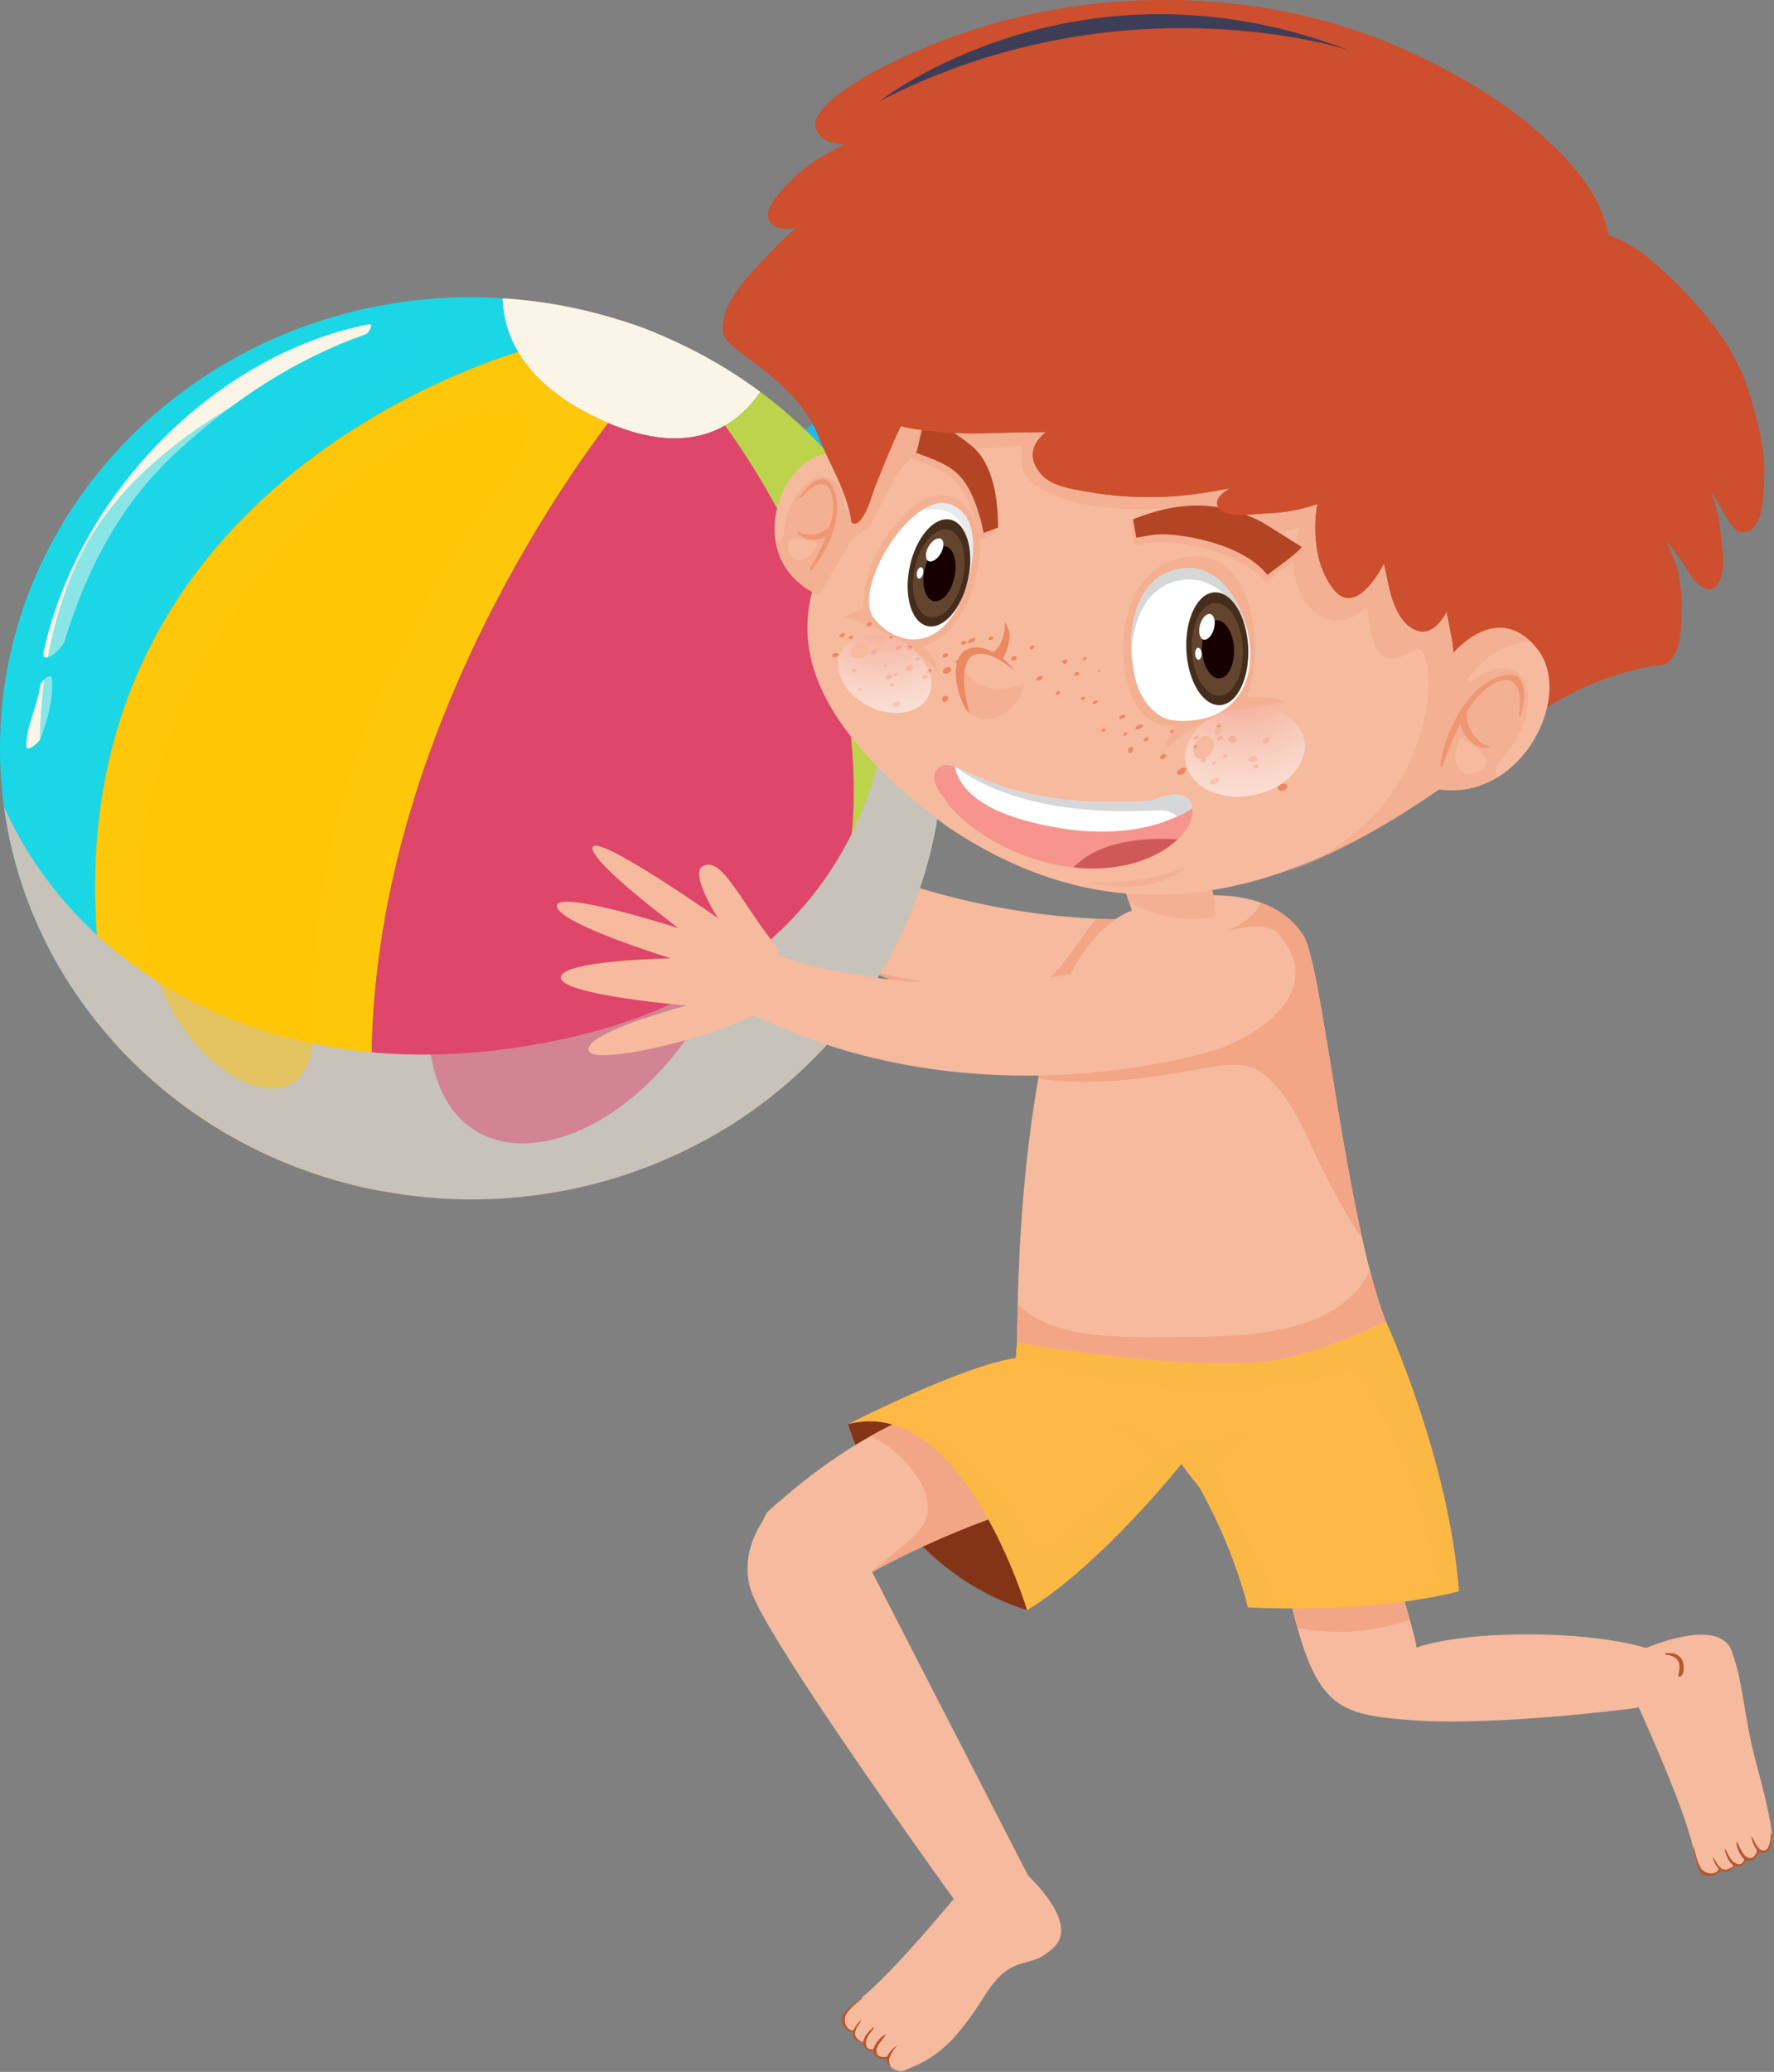 <svg width="694" height="810" viewBox="0 0 694 810" fill="none" xmlns="http://www.w3.org/2000/svg">
<rect x="0" y="0" width="694" height="810" fill="#808080" stroke="none"/>
<path d="M412.607 760.932C422.784 750.479 399.012 730.301 399.012 730.301L377.969 736.544C377.969 736.544 348.886 772.284 335.623 782.122C334.846 782.705 334.117 783.264 333.413 783.798C330.482 786.583 326.855 791.644 333.445 794.268C334.061 794.519 334.247 795.15 334.109 795.725C334.652 797.466 335.826 798.478 337.639 798.745C338.133 798.842 338.247 799.612 338.312 800.17C338.336 800.34 338.765 800.802 339.429 801.369C339.979 801.498 340.562 801.571 341.073 801.636C341.275 801.652 341.453 801.733 341.591 801.822C341.696 801.871 341.761 801.968 341.842 802.041C341.842 802.041 341.85 802.073 341.866 802.073C341.923 802.138 341.995 802.186 342.036 802.259C342.246 802.64 342.473 803.037 342.684 803.417C342.732 803.498 342.781 803.579 342.838 803.636C343.971 804.219 345.145 804.648 346.182 804.68C346.797 804.697 347.396 804.98 347.493 805.612C347.509 808.599 352.003 811.02 354.926 808.883C367.387 804.324 374.917 796.519 384.989 780.527C396.664 762.033 402.421 771.401 412.607 760.932Z" fill="#F6BA9E"/>
<path d="M347.898 805.765L347.89 805.749C347.728 805.134 347.946 804.486 348.238 803.911L348.213 803.895C348.375 803.466 348.594 803.069 348.845 802.68C349.428 801.603 350.181 800.607 350.918 799.806C350.95 799.725 351.007 799.636 351.047 799.555C349.638 800.551 347.776 802.276 347.064 804.033C345.218 804.446 342.943 804.235 342.894 801.846C342.886 800.721 343.501 799.587 344.149 798.729C344.821 797.863 345.307 797.004 346.084 796.243C346.238 795.927 346.376 795.595 346.529 795.296C346.246 795.45 345.955 795.595 345.72 795.741C344.821 796.292 344.092 797.037 343.436 797.863C342.829 798.656 341.931 799.887 341.68 801.085C338.579 801.782 338.271 798.616 339.291 796.608C339.866 795.45 340.667 794.381 341.526 793.409C341.679 793.029 341.825 792.648 341.971 792.284C340.271 793.644 338.02 795.855 337.744 798.105C337.437 798.292 337.259 798.518 336.028 797.555C334.797 796.608 334.279 795.765 334.595 794.235C334.733 794.17 334.732 794.073 334.668 794.017C334.959 792.907 335.623 791.879 336.36 790.931C336.538 790.397 336.765 789.887 337.056 789.385C335.866 790.632 334.482 792.122 333.931 793.798C330.749 793.814 329.745 789.482 331.13 787.312C332.66 784.94 335.243 783.029 337.356 781.191C337.469 781.094 337.21 781.029 337.137 781.061C334.854 782.454 333.016 784.162 331.097 785.992C330.028 787.021 328.765 788.567 329.194 790.178C329.648 791.952 331.591 794.64 333.769 794.429C333.68 794.964 333.656 795.539 333.809 796.106C334.101 797.271 336.247 798.826 337.753 798.68C337.761 798.842 337.736 798.996 337.761 799.158C338.109 801.15 339.842 802.211 341.639 801.798C341.647 801.96 341.663 802.097 341.696 802.243C342.222 804.267 344.797 805.482 346.829 804.915C346.691 805.814 346.934 806.688 347.752 807.433C347.963 807.62 348.197 807.765 348.464 807.895C348.052 807.231 347.865 806.502 347.898 805.765Z" fill="#B35831"/>
<path d="M545.432 609.914C547.246 620.319 553.852 639.298 554.103 644.132C554.103 644.132 566.111 639.29 594.562 638.974C628.301 638.594 645.029 644.602 645.029 644.602C645.029 644.602 649.175 641.485 650.47 653.93C651.749 666.391 638.779 667.897 638.779 667.897C638.779 667.897 584.288 675.031 551.61 672.456C520.454 669.986 513.183 667.079 501.961 612.521C524.478 615.185 534.024 610.481 545.432 609.914Z" fill="#F6BA9E"/>
<path d="M551.528 633.226C549.375 625.679 546.533 616.222 545.431 609.914C534.023 610.481 524.477 615.177 501.969 612.521C503.904 621.946 505.725 629.792 507.563 636.4C521.611 639.25 537.578 638.116 551.528 633.226Z" fill="#F2A686"/>
<path d="M677.481 645.516C672.558 631.776 643.993 644.269 643.993 644.269L640.357 665.937C640.357 665.937 659.684 707.75 662.704 724.009C662.874 724.957 663.061 725.863 663.231 726.714C664.421 730.592 667.392 736.058 672.639 731.297C673.133 730.851 673.797 730.965 674.242 731.345C676.056 731.612 677.464 730.997 678.501 729.491C678.808 729.078 679.554 729.329 680.064 729.491C680.234 729.556 680.841 729.378 681.634 729.029C682.007 728.6 682.323 728.114 682.606 727.669C682.711 727.499 682.857 727.386 683.011 727.288C683.092 727.24 683.189 727.207 683.31 727.175L683.343 727.159C683.432 727.127 683.505 727.078 683.594 727.078C684.039 727.046 684.476 727.029 684.914 726.997C685.003 726.981 685.092 726.981 685.173 726.965C686.185 726.203 687.1 725.337 687.585 724.422C687.861 723.88 688.395 723.459 689.002 723.661C691.706 724.957 693.059 721.305 693.447 719.183C692.759 711.119 690.241 701.2 687.261 690.099C681.602 668.965 682.42 659.273 677.481 645.516Z" fill="#F6BA9E"/>
<path d="M658.268 649.467C657.798 648.091 656.746 647.176 655.426 646.649C654.754 646.398 654.041 646.317 653.345 646.253C652.827 646.204 652.195 646.471 651.701 646.253C651.499 646.155 651.256 646.52 651.41 646.665C651.758 647.014 652.357 647.014 652.803 647.062C653.798 647.176 654.721 647.645 655.507 648.261C657.701 649.969 657.021 652.722 656.567 654.981C656.519 655.216 656.584 655.613 656.924 655.532C659.183 655.005 658.818 651.03 658.268 649.467Z" fill="#B35831"/>
<path d="M692.84 716.398C692.759 718.593 692.322 724.334 689.407 723.338L689.31 723.354C688.686 723.224 688.2 722.755 687.812 722.245H687.787C687.188 721.613 686.735 720.787 686.362 719.937C686.087 719.443 685.82 718.941 685.585 718.431C685.431 718.212 685.278 718.002 685.116 717.799C685.383 719.492 686.12 721.929 687.383 723.354C686.945 725.176 685.763 727.135 683.577 726.123C682.581 725.645 681.82 724.593 681.351 723.621C680.865 722.641 680.306 721.832 679.966 720.787C679.739 720.52 679.513 720.253 679.302 719.961C679.318 720.293 679.326 720.625 679.359 720.892C679.456 721.953 679.812 722.917 680.258 723.88C680.679 724.763 681.415 726.123 682.387 726.868C681.65 729.953 678.67 728.844 677.31 727.038C676.525 726.01 675.91 724.844 675.424 723.621C675.157 723.321 674.873 723.038 674.598 722.738C675.092 724.876 676.088 727.864 677.99 729.111C678.015 729.459 678.128 729.71 676.744 730.39C675.351 731.087 674.347 731.184 673.116 730.22C673.116 730.074 673.043 730.034 672.946 730.05C672.088 729.305 671.456 728.261 670.93 727.176C670.525 726.795 670.161 726.366 669.845 725.896C670.444 727.508 671.181 729.427 672.42 730.641C671.052 733.508 666.712 732.495 665.384 730.309C663.91 727.888 663.327 724.714 662.607 722.026C662.558 721.88 662.404 722.091 662.412 722.172C662.647 724.844 663.376 727.232 664.194 729.767C664.647 731.192 665.481 732.989 667.109 733.338C668.89 733.702 672.169 733.135 672.946 731.095C673.391 731.41 673.877 731.661 674.46 731.791C675.642 732.042 677.982 730.811 678.517 729.37C678.663 729.435 678.792 729.532 678.946 729.572C680.889 730.139 682.606 729.054 683.027 727.249C683.164 727.313 683.294 727.362 683.44 727.394C685.504 727.823 687.715 726.034 688.103 723.961C688.848 724.479 689.731 724.657 690.767 724.228C692.864 723.386 693.39 720.115 693.382 717.605C693.212 717.2 693.01 716.787 692.84 716.398Z" fill="#B35831"/>
<path d="M349.743 552.999C349.743 552.999 340.149 551.954 331.793 556.748C331.793 556.748 347.12 612.212 401.805 629.492C401.805 629.492 411.82 608.253 391.797 579.104C371.758 549.962 349.743 552.999 349.743 552.999Z" fill="#843416"/>
<path d="M300.2 591.128C297.787 595.047 296.33 599.557 296.637 605.128C297.423 619.152 306.928 626.844 318.604 628.375C345.663 609.938 374.325 598.375 389.45 592.982C383.491 579.808 374.155 564.197 360.132 552.084C338.295 560.683 318.134 574.804 300.2 591.128Z" fill="#F6BA9E"/>
<path d="M354.666 572.084C359.872 578.011 365.248 586.124 362.05 594.254C360.374 598.537 355.848 602.019 352.512 604.942C348.14 608.756 343.574 612.31 338.942 615.808C359.135 604.529 378.106 597.007 389.441 592.974C383.482 579.801 374.147 564.189 360.123 552.076C353.435 554.7 346.91 557.849 340.554 561.42C345.995 563.865 350.893 567.768 354.666 572.084Z" fill="#F2A686"/>
<path d="M398.915 513.826C398.915 513.826 411.222 507.882 466.805 502.959C518.478 498.385 542.177 516.668 542.177 516.668C542.177 516.668 566.872 570.392 570.718 622.059C570.718 622.059 541.376 630.852 488.205 628.383C488.205 628.383 481.841 600.108 463.04 571.242C463.04 571.242 431.552 611.193 401.821 629.484C401.821 629.484 376.576 545.08 331.81 556.74C331.81 556.74 377.175 533.574 397.336 530.943L398.915 513.826Z" fill="#FDB845"/>
<path opacity="0.5" d="M434.629 539.955C452.709 542.926 471.582 544.448 489.865 543.088C508.106 541.744 529.708 537.38 546.598 527.145C543.942 520.538 542.169 516.676 542.169 516.676C542.169 516.676 518.47 498.392 466.797 502.967C411.222 507.882 398.907 513.833 398.907 513.833L397.555 528.303C409.125 534.214 421.917 537.882 434.629 539.955Z" fill="#FDB845"/>
<path opacity="0.5" d="M499.524 628.748C498.083 622.959 495.613 617.266 493.549 612.222C492.043 608.554 473.096 577.21 477.428 571.057C480.667 566.474 485.484 563.802 489.784 560.441C477.015 562.15 464.724 564.741 451.835 561.235C445.309 559.462 439.098 556.838 432.573 555.081C432.5 555.065 432.427 555.049 432.37 555.016C438.572 559.381 444.604 563.98 450.531 568.725C450.993 569.089 451.227 569.672 450.879 570.214C447.875 574.992 442.953 577.882 438.418 581.032C438.305 581.129 438.175 581.202 438.046 581.299C430.888 586.457 411.335 605.607 406.955 605.493C404.404 605.429 402.987 600.983 402.008 599.323C393.919 585.866 382.964 572.822 369.84 563.996C360.658 557.826 344.367 551.47 333.146 556.417C377.07 546.798 401.805 629.477 401.805 629.477C431.544 611.177 463.024 571.235 463.024 571.235C481.825 600.093 488.189 628.376 488.189 628.376C492.107 628.578 495.872 628.691 499.524 628.748Z" fill="#FDB845"/>
<path opacity="0.5" d="M542.169 516.677C542.169 516.677 518.947 498.774 468.384 502.855C492.212 509.64 515.571 518.053 531.246 538.676C549.626 562.838 557.31 593.898 564.127 623.647C568.475 622.732 570.718 622.068 570.718 622.068C566.864 570.393 542.169 516.677 542.169 516.677Z" fill="#FDB845"/>
<path d="M469.089 581.307C468.433 579.745 467.656 578.222 466.895 576.708C466.109 575.202 465.292 573.72 464.385 572.279C463.47 570.838 462.604 569.372 461.616 567.98C460.555 566.603 459.462 565.226 458.353 563.899L458.223 563.753L457.972 563.656C455.6 562.708 453.147 561.834 450.799 560.797C449.616 560.271 448.353 559.899 447.228 559.275C446.054 558.741 444.912 558.15 443.682 557.615C444.645 558.482 445.706 559.275 446.75 560.101C447.268 560.546 447.835 560.895 448.402 561.21L450.102 562.206C451.244 562.87 452.394 563.502 453.6 564.044C454.782 564.611 455.98 565.17 457.219 565.639L456.839 565.405C457.835 566.7 458.863 567.963 459.899 569.235L462.863 573.299C463.907 574.627 464.871 575.988 465.907 577.332C466.417 578.012 466.96 578.66 467.486 579.34C468.004 579.996 468.538 580.659 469.089 581.307Z" fill="#FDB845"/>
<g opacity="0.5">
<path opacity="0.5" d="M533.522 518.741C493.119 499.575 439.592 506.376 439.527 506.376C447.341 505.081 456.385 503.874 466.805 502.959C518.478 498.385 542.177 516.668 542.177 516.668C542.177 516.668 566.872 570.392 570.718 622.059C570.718 622.059 570.572 622.091 570.337 622.172C561.075 559.574 533.522 518.741 533.522 518.741Z" fill="#FDB845"/>
</g>
<path d="M427.723 401.414C427.723 401.414 328.304 399.123 261.571 321.869C249.653 328.986 240.002 321.998 235.338 316.176C231.767 323.512 223.508 317.666 218.845 310.735C214.181 303.812 221.339 301.164 221.339 301.164C216.181 291.561 220.966 282.978 225.735 285.837C224.828 274.938 234.552 271.084 237.014 272.962C237.257 265.416 248.26 261.432 263.247 274.153C278.242 286.881 278.477 299.61 278.469 305.513C278.218 308.363 343.793 358.71 439.657 359.471C439.657 359.471 431.512 385.746 427.723 401.414Z" fill="#F6BA9E"/>
<path d="M428.791 359.156C422.241 367.472 416.849 376.994 408.849 383.982C400.016 391.698 390.956 390.451 379.993 388.411C373.491 387.196 367.127 385.472 360.698 383.966C354.383 382.508 347.954 381.577 341.752 379.666C340.092 379.156 338.465 378.573 336.821 378.022C385.037 400.419 427.714 401.415 427.714 401.415C431.504 385.739 439.641 359.472 439.641 359.472C435.981 359.448 432.378 359.318 428.791 359.156Z" fill="#F2A686"/>
<g opacity="0.5">
<path d="M266.121 309.593C264.833 308.678 263.7 307.504 262.744 306.241C262.275 305.593 261.838 304.929 261.433 304.216C261.068 303.52 260.68 302.791 260.421 302.03C260.089 301.269 259.943 300.467 259.74 299.69C259.627 298.88 259.482 298.079 259.49 297.253C259.498 296.84 259.441 296.443 259.49 296.038L259.595 294.808C259.668 293.998 259.886 293.213 260.032 292.403L261.012 293.002C260.048 293.901 259.068 294.791 258.04 295.609C256.996 296.435 255.903 297.188 254.785 297.885C253.644 298.581 252.47 299.212 251.223 299.723C249.976 300.233 248.664 300.638 247.28 300.816C245.895 300.945 244.43 300.88 243.053 300.322C241.669 299.787 240.543 298.694 239.798 297.488C239.628 297.156 239.434 296.937 239.272 296.492C239.143 296.225 239.029 295.909 238.94 295.447C238.794 294.654 238.835 293.917 238.989 293.188C239.305 291.763 239.977 290.516 240.77 289.391C242.389 287.196 244.478 285.456 246.697 284.014C248.964 282.589 251.393 281.504 253.911 280.694C258.931 279.067 264.38 278.751 269.448 279.901C266.866 279.601 264.267 279.569 261.708 279.885C259.174 280.233 256.648 280.784 254.251 281.69C251.854 282.557 249.571 283.731 247.458 285.172C245.377 286.597 243.426 288.257 242.001 290.281C241.304 291.277 240.746 292.387 240.519 293.504C240.398 294.038 240.398 294.646 240.495 295.099C240.511 295.302 240.616 295.593 240.762 295.909C240.827 296.079 241.045 296.387 241.175 296.621C241.806 297.585 242.624 298.411 243.677 298.832C244.721 299.277 245.919 299.366 247.11 299.261C248.308 299.123 249.506 298.783 250.672 298.33C251.846 297.885 252.964 297.302 254.057 296.654C256.235 295.342 258.283 293.787 260.21 292.111L261.586 290.945L261.206 292.735C261.044 293.48 260.801 294.208 260.696 294.978L260.558 296.103C260.477 296.484 260.526 296.864 260.502 297.245C260.461 298.022 260.574 298.775 260.647 299.536C260.809 300.297 260.915 301.059 261.166 301.779C261.36 302.524 261.684 303.253 261.991 303.949C262.315 304.678 262.696 305.342 263.117 306.006C263.943 307.318 264.939 308.532 266.121 309.593Z" fill="#F2A686"/>
<path d="M221.33 301.164C221.33 301.164 221.856 301.747 222.852 302.711C223.832 303.69 225.314 305.002 227.176 306.427C228.115 307.14 229.176 307.836 230.342 308.451C231.524 309.051 232.811 309.593 234.171 309.828C235.524 310.144 236.94 309.974 238.244 309.496L239.208 309.067C239.216 309.083 239.596 308.832 239.596 308.832C239.531 308.816 239.548 308.816 239.548 308.799C239.612 308.702 239.118 307.917 238.624 307.423C237.604 306.297 236.422 305.196 235.345 304.055C234.236 302.929 233.208 301.747 232.269 300.557C230.382 298.184 228.973 295.715 227.969 293.504C226.949 291.318 226.463 289.358 226.131 287.998C225.824 286.638 225.735 285.828 225.735 285.828C225.735 285.828 225.97 286.605 226.439 287.917C226.884 289.213 227.678 291.035 228.795 293.107C229.904 295.18 231.492 297.407 233.386 299.642C234.333 300.767 235.386 301.836 236.479 302.945C237.556 304.071 238.714 305.115 239.847 306.33C240.122 306.646 240.398 306.978 240.657 307.358C240.892 307.739 241.215 308.233 241.143 309.002C241.094 309.382 240.908 309.747 240.624 310.014C240.301 310.297 240.341 310.249 240.001 310.459L238.819 310.978C237.208 311.561 235.426 311.642 233.896 311.245C232.317 310.913 230.973 310.2 229.759 309.488C228.576 308.727 227.524 307.941 226.617 307.148C224.771 305.553 223.516 303.982 222.634 302.929C221.751 301.828 221.33 301.164 221.33 301.164Z" fill="#F2A686"/>
<path d="M240.025 307.383C240.025 307.383 240.811 307.164 241.888 306.8C242.956 306.452 244.349 305.917 245.369 305.124C245.58 304.905 245.879 304.711 246.025 304.46C246.219 304.225 246.406 303.982 246.519 303.699C246.697 303.448 246.738 303.148 246.843 302.857C246.964 302.589 246.972 302.29 247.021 302.031C247.134 301.496 247.142 301.002 247.159 300.654C247.183 300.306 247.207 300.104 247.207 300.104C247.207 300.104 247.329 300.274 247.474 300.597C247.596 300.913 247.895 301.375 247.96 302.006C248.009 302.306 248.114 302.654 248.057 303.035C248.025 303.415 248.041 303.828 247.879 304.217C247.75 304.63 247.588 305.043 247.313 305.391C247.078 305.804 246.721 306.087 246.406 306.403C246.033 306.638 245.669 306.921 245.272 307.083C244.892 307.286 244.495 307.399 244.114 307.496C243.345 307.699 242.624 307.747 242.009 307.731C240.795 307.666 240.025 307.383 240.025 307.383Z" fill="#F2A686"/>
<path d="M237.005 272.971C237.005 272.971 237.313 274.064 237.726 275.643C237.904 276.452 238.155 277.384 238.365 278.38C238.576 279.375 238.819 280.42 239.054 281.481C239.288 282.525 239.564 283.57 239.758 284.566C240.041 285.529 240.276 286.428 240.462 287.238C240.973 288.768 241.248 289.877 241.248 289.877C241.248 289.877 240.543 289.035 239.588 287.618C239.191 286.873 238.794 285.975 238.39 284.995C238.033 283.999 237.734 282.922 237.45 281.845C237.005 279.651 236.77 277.432 236.803 275.756C236.803 274.08 237.005 272.971 237.005 272.971Z" fill="#F2A686"/>
<path d="M247.741 275.311C247.741 275.311 248.178 275.643 248.64 276.226C249.109 276.809 249.628 277.667 249.911 278.63C250.041 279.108 250.186 279.562 250.259 280.039C250.316 280.517 250.291 280.97 250.259 281.351C250.178 282.128 250.008 282.598 250.008 282.598C250.008 282.598 249.66 282.136 249.328 281.505C249.158 281.173 249.012 280.808 248.858 280.412C248.664 280.015 248.502 279.57 248.348 279.149C248.089 278.25 247.838 277.343 247.782 276.606C247.741 276.226 247.749 275.91 247.717 275.691C247.717 275.456 247.741 275.311 247.741 275.311Z" fill="#F2A686"/>
</g>
<path d="M509.895 365.722C495.524 343.504 460.7 350.03 448.223 354.589C448.223 354.589 417.383 355.366 405.966 422.798C398.331 467.98 398.153 506.66 397.902 524.627C405.4 526.813 468.108 535.809 495.88 532.222C515.636 529.68 541.602 516.773 542.169 516.676C526.154 475.462 517.361 377.301 509.895 365.722Z" fill="#F6BA9E"/>
<path d="M535.91 496.604C524.267 521.923 486.221 522.684 461.615 522.7C442.231 522.7 411.642 524.563 398.137 509.656C398.008 515.559 397.959 520.627 397.902 524.636C405.4 526.822 468.108 535.818 495.88 532.231C515.636 529.688 541.602 516.781 542.169 516.684C539.95 510.96 537.877 504.118 535.91 496.604Z" fill="#F2A686"/>
<path d="M458.263 372.41C442.62 379.544 426.095 387.042 412.039 397.43C409.804 404.345 407.813 412.361 406.169 421.673C420.37 423.859 434.936 423.017 449.259 421.163C458.838 419.948 468.295 417.891 477.832 416.604C483.678 415.843 489.751 416.094 494.544 420.021C506.292 429.681 511.749 446.336 518.575 459.526C522.907 467.907 527.449 476.482 532.93 484.279C522.494 437.851 515.782 374.839 509.887 365.714C505.701 359.244 499.758 355.261 493.168 352.904C488.755 364.013 467.153 368.362 458.263 372.41Z" fill="#F2A686"/>
<path d="M438.499 343.342L444.96 362.257C444.96 362.257 440.094 367.698 445.802 374.467C451.51 381.253 462.093 375.747 468.513 369.641C474.934 363.52 478.149 360.281 472.683 342.111L438.499 343.342Z" fill="#F6BA9E"/>
<g opacity="0.5">
<path d="M475.38 358.192C475.687 354.524 474.926 349.585 472.675 342.111L438.491 343.342L441.714 352.799C452.369 358.071 464.384 361.18 475.38 358.192Z" fill="#F2A686"/>
</g>
<path d="M304.459 587.348C304.459 587.348 287.982 601.914 293.585 621.21C299.196 640.537 376.406 746.949 376.406 746.949L402.218 733.281L334.376 601.356L304.459 587.348Z" fill="#F6BA9E"/>
<path d="M314.32 168.738L321.696 162.414L335.347 177.321L328.903 183.353L314.32 168.738Z" fill="#23B9E5"/>
<path d="M318.126 159.897L328.182 151.281L346.796 171.597L338.019 179.791L318.126 159.897Z" fill="#DE476A"/>
<path d="M237.459 165.176C271.894 180.026 289.464 165.078 297.431 153.192C269.198 132.253 234.463 118.966 196.587 116.609C196.83 129.233 203.032 150.342 237.459 165.176Z" fill="#FBF5E7"/>
<path d="M242.487 151.944C264.672 161.515 275.983 151.88 281.117 144.244C262.931 130.738 240.56 122.18 216.165 120.682C216.327 128.803 220.311 142.406 242.487 151.944Z" fill="#FBF5E7"/>
<path d="M202.668 137.564C198.069 129.767 196.7 122.301 196.595 116.609C192.571 116.342 188.539 116.18 184.45 116.18C82.586 116.18 0 195.142 0 292.542C0 336.031 16.501 375.82 43.819 406.581C2 210.057 170.386 147.621 202.668 137.564Z" fill="#1BD7E6"/>
<path d="M237.945 165.369C237.775 165.305 237.629 165.24 237.459 165.183C218.586 157.054 208.246 147.046 202.66 137.572C170.386 147.629 2 210.065 43.811 406.597C70.506 436.678 107.54 458.046 149.691 465.73C125.037 325.869 213.671 197.377 237.945 165.369Z" fill="#FFC709"/>
<path d="M283.634 166.349C273.603 172.09 258.932 174.268 237.945 165.369C213.671 197.377 125.037 325.869 149.699 465.721C160.97 467.794 172.573 468.904 184.45 468.904C217.46 468.904 248.398 460.572 275.206 446.086C386.899 328.841 309.981 202.486 283.634 166.349Z" fill="#DE476A"/>
<path d="M368.901 292.55C368.901 235.87 340.911 185.45 297.44 153.191C294.379 157.75 289.91 162.73 283.635 166.349C309.981 202.486 386.9 328.841 275.206 446.078C331.138 415.779 368.901 358.387 368.901 292.55Z" fill="#BDD34C"/>
<path d="M144.299 126.779C83.08 138.876 30.322 194.324 17.157 254.494C15.765 260.834 24.234 253.927 25.157 250.923C34.079 222.065 47.301 196.6 69.826 176.041C91.339 156.365 115.508 140.349 143.093 130.665C144.202 130.293 146.485 126.35 144.299 126.779Z" fill="#FBF5E7"/>
<path d="M20.331 265.409C20.096 262.421 15.862 266.534 15.684 268.049C14.753 275.959 10.486 283.344 10.275 291.279C10.162 294.947 15.368 290.032 15.846 288.793C18.558 281.482 20.963 273.271 20.331 265.409Z" fill="#FBF5E7"/>
<path d="M329.899 184.268C370.253 265.238 347.023 376.986 224.124 405.358C109.84 431.722 29.634 378.929 1.547 315.262C6.202 349.844 21.335 381.285 43.819 406.589C70.514 436.669 107.548 458.037 149.699 465.721C160.97 467.794 172.573 468.904 184.451 468.904C217.461 468.904 248.398 460.572 275.206 446.086C331.138 415.787 368.901 358.395 368.901 292.558C368.901 251.684 354.302 214.138 329.899 184.268Z" fill="#C7C3BA"/>
<path opacity="0.5" d="M160.792 141.378C160.792 141.378 45.989 185.613 28.112 315.481C23.399 373.804 -2 270.3 36.573 208.195C75.162 146.091 189.948 116.917 160.792 141.378Z" fill="#1BD7E6"/>
<path opacity="0.5" d="M199.445 183.807C199.445 183.807 117.588 280.737 122.3 405.877C120.413 454.824 38.961 407.14 57.364 320.259C87.468 178.163 239.912 126.415 199.445 183.807Z" fill="#FFC709"/>
<path opacity="0.5" d="M223.671 219.741C223.671 219.741 167.528 306.582 167.528 398.727C167.528 490.863 292.508 444.273 296.743 317.189C300.977 190.09 260.729 153.013 223.671 219.741Z" fill="#DE476A"/>
<path d="M349.209 151.28C349.209 151.28 348.181 170.859 332.084 200.575C318.911 224.899 289.375 262.663 370.56 323.124C420.314 356.605 481.338 365.617 563.034 308.557C563.034 308.557 605.501 255.514 583.413 196.777C561.309 138.041 356.577 95.831 349.209 151.28Z" fill="#F6BA9E"/>
<path opacity="0.5" d="M487.695 272.42C495.063 254.898 491.201 214.664 464.538 217.652C448.628 219.441 440.84 234.162 439.568 248.793C438.5 261.068 441.722 284.566 458.539 283.667C459.551 283.602 459.98 284.76 459.413 285.505C457.6 287.91 456.183 290.582 455.349 293.457C455.6 293.376 468.344 279.384 489.112 276.801C493.516 276.25 498.051 275.092 502.698 274.574C496.852 271.449 487.371 273.173 487.695 272.42Z" fill="#F2A686"/>
<path d="M475.728 225.83C473.461 224.17 470.943 222.972 468.19 222.381C462.927 221.255 454.871 223.563 451.049 227.49C441.406 237.344 441.099 254.17 444.515 266.696C446.021 272.235 449.762 277.643 454.903 280.421C459.016 282.631 467.364 281.894 471.688 280.736C476.926 279.344 481.63 276.105 484.707 271.611C490.885 262.664 489.808 249.66 485.889 240C483.881 234.972 480.181 229.102 475.728 225.83Z" fill="white"/>
<path d="M443.455 248.268C445.212 239.126 449.738 230.146 459.357 227.377C473.162 223.41 482.667 233.798 487.727 245.515C487.234 243.604 486.626 241.749 485.906 239.992C483.881 234.964 480.181 229.094 475.728 225.823C473.461 224.163 470.943 222.964 468.19 222.373C462.927 221.248 454.871 223.555 451.05 227.482C444.532 234.138 442.289 243.992 442.572 253.531C442.823 251.701 443.131 249.927 443.455 248.268Z" fill="#D5D7D8"/>
<path d="M488.31 253.012C488.901 265.19 483.97 275.327 477.29 275.659C470.611 275.975 464.692 266.38 464.109 254.202C463.51 242.024 468.449 231.887 475.129 231.571C481.816 231.239 487.719 240.834 488.31 253.012Z" fill="#462D1B"/>
<path d="M486.181 253.376C486.667 263.384 482.618 271.74 477.104 272.008C471.607 272.259 466.757 264.372 466.271 254.356C465.777 244.332 469.834 236.008 475.331 235.741C480.837 235.474 485.687 243.368 486.181 253.376Z" fill="#63442F"/>
<path d="M482.748 253.562C483.047 259.853 480.497 265.076 477.064 265.23C473.615 265.4 470.562 260.436 470.263 254.177C469.955 247.902 472.497 242.679 475.946 242.509C479.404 242.356 482.44 247.303 482.748 253.562Z" fill="#170000"/>
<path d="M474.902 245.796C474.157 248.533 472.343 250.444 470.821 250.039C469.291 249.626 468.684 247.068 469.437 244.315C470.174 241.562 472.003 239.667 473.509 240.08C475.04 240.485 475.647 243.052 474.902 245.796Z" fill="white"/>
<path d="M470.093 255.53C470.141 256.809 469.607 257.886 468.91 257.902C468.206 257.935 467.599 256.922 467.55 255.627C467.485 254.364 468.02 253.271 468.724 253.271C469.42 253.23 470.028 254.242 470.093 255.53Z" fill="white"/>
<path opacity="0.5" d="M330.238 241.181C330.238 241.181 352.172 246.039 366.908 262.501C366.147 256.63 360.909 252.695 360.909 252.695C360.909 252.695 380.422 248.679 383.369 214.979C383.239 197.506 370.074 185.498 354.69 200.299C339.323 215.1 337.687 231.392 337.671 238.315C332.522 239.473 330.238 241.181 330.238 241.181Z" fill="#F2A686"/>
<path d="M378.365 228.275C378.365 228.275 386.737 202.097 371.523 197.117C356.318 192.121 333.38 230.388 341.711 241.465C350.035 252.55 369.386 257.027 378.365 228.275Z" fill="white"/>
<path opacity="0.5" d="M377.928 209.774C379.159 215.498 379.272 222 378.3 228.486C378.325 228.405 378.341 228.356 378.365 228.284C378.365 228.284 386.737 202.106 371.523 197.126C367.702 195.863 363.37 197.361 359.192 200.462C367.232 197.49 375.661 199.304 377.928 209.774Z" fill="#D5D7D8"/>
<path d="M378.737 226.379C376.292 237.861 369.199 246.103 362.9 244.759C356.585 243.431 353.468 233.027 355.897 221.529C358.35 210.047 365.434 201.821 371.734 203.148C378.049 204.493 381.175 214.881 378.737 226.379Z" fill="#462D1B"/>
<path d="M376.664 226.194C374.648 235.635 368.818 242.42 363.637 241.311C358.447 240.201 355.864 231.651 357.88 222.21C359.888 212.752 365.709 205.999 370.899 207.093C376.097 208.194 378.664 216.752 376.664 226.194Z" fill="#63442F"/>
<path d="M373.41 225.537C372.171 231.448 368.511 235.691 365.248 234.995C362.01 234.314 360.382 228.938 361.645 223.019C362.892 217.092 366.56 212.849 369.807 213.546C373.062 214.25 374.673 219.61 373.41 225.537Z" fill="#170000"/>
<path d="M368.017 216.355C366.649 218.744 364.487 220.056 363.167 219.295C361.855 218.55 361.904 216.007 363.281 213.619C364.657 211.246 366.827 209.934 368.138 210.679C369.434 211.449 369.385 213.983 368.017 216.355Z" fill="white"/>
<path d="M361.135 224.225C360.876 225.44 360.107 226.298 359.443 226.152C358.779 226.015 358.471 224.906 358.73 223.699C359.005 222.485 359.766 221.626 360.422 221.772C361.094 221.934 361.402 223.027 361.135 224.225Z" fill="white"/>
<path d="M349.104 264.275C349.104 264.21 349.08 264.162 349.031 264.105C349.023 264.089 349.015 264.056 348.991 264.024C348.958 264.008 348.934 263.975 348.893 263.943C348.578 263.692 348.043 263.595 347.396 263.943C347.29 263.975 347.209 264.024 347.12 264.089H347.112C346.408 264.518 346.392 264.931 346.683 265.182C346.853 265.514 347.298 265.692 348.084 265.4C348.132 265.384 348.197 265.352 348.254 265.336C348.991 265.044 349.201 264.623 349.104 264.275Z" fill="#EC8862"/>
<path d="M357.225 260.648C357.298 259.587 354.91 260.13 354.586 261.093L354.464 261.425C354.108 262.421 355.574 262.389 356.124 262.105C356.586 261.903 356.853 261.595 357.144 261.223C357.33 260.98 357.314 260.81 357.225 260.648Z" fill="#EC8862"/>
<path d="M362.803 263.813C361.532 262.866 359.678 265.255 361.152 265.392C361.71 265.441 364.131 264.809 362.803 263.813Z" fill="#EC8862"/>
<path d="M372.171 261.952C372.188 261.887 372.188 261.839 372.204 261.79C372.236 261.588 372.171 261.41 372.026 261.28L372.009 261.264C371.937 261.199 371.872 261.134 371.815 261.061C371.086 260.333 369.629 261.142 369.159 261.774C368.957 262.025 368.941 262.341 368.884 262.64C368.795 263.053 369.313 263.304 369.621 263.337C370.52 263.434 371.362 263.037 371.896 262.357C372.018 262.244 372.115 262.106 372.171 261.976C372.171 261.976 372.163 261.968 372.171 261.952Z" fill="#EC8862"/>
<path d="M370.763 272.388C370.382 271.457 368.148 272.469 368.585 273.352C368.722 273.603 368.747 273.635 368.722 273.902C368.666 274.882 370.431 274.218 370.698 273.757C370.997 273.238 371.014 272.939 370.763 272.388Z" fill="#EC8862"/>
<path d="M363.986 261.691C363.184 261.408 361.387 262.752 362.48 263.133C363.273 263.4 365.079 262.072 363.986 261.691Z" fill="#EC8862"/>
<path d="M359.605 256.931C358.892 256.697 357.33 257.863 358.269 258.178C358.973 258.437 360.544 257.263 359.605 256.931Z" fill="#EC8862"/>
<path d="M349.695 263.797L349.671 264.113C349.638 264.761 350.828 264.283 350.998 263.999C351.063 263.902 351.136 263.797 351.184 263.684C351.727 262.801 349.76 262.866 349.695 263.797Z" fill="#EC8862"/>
<path d="M350.432 253.197C350.408 253.278 350.384 253.367 350.359 253.448C350.019 254.679 352.181 254.031 352.513 253.287C352.537 253.189 352.578 253.116 352.602 253.035C353.039 251.983 350.699 252.266 350.432 253.197Z" fill="#EC8862"/>
<path d="M356.69 253.141C356.658 252.979 356.609 252.825 356.56 252.647C356.358 251.854 354.123 252.728 354.795 253.594C354.901 253.756 354.998 253.862 355.103 254.007C355.532 254.558 356.868 253.789 356.69 253.141Z" fill="#EC8862"/>
<path d="M346.853 259.895C346.375 259.733 345.323 260.526 345.962 260.745C346.44 260.907 347.484 260.113 346.853 259.895Z" fill="#EC8862"/>
<path d="M342.473 254.202C342.384 254.186 342.295 254.17 342.214 254.138C341.526 253.992 339.785 255.15 340.878 255.684C340.943 255.7 341.024 255.749 341.097 255.797C342.101 256.283 343.939 254.534 342.473 254.202Z" fill="#EC8862"/>
<path d="M349.193 249.278C349.136 249.133 349.072 248.979 349.007 248.817C348.796 248.339 347.622 248.882 347.865 249.327C347.946 249.473 348.035 249.626 348.116 249.772C348.351 250.193 349.387 249.756 349.193 249.278Z" fill="#EC8862"/>
<path d="M333.259 262.323C333.259 262.468 333.283 262.606 333.324 262.752C333.485 263.286 334.498 262.881 334.716 262.638C334.854 262.476 334.975 262.339 335.105 262.177C335.777 261.108 333.291 261.14 333.259 262.323Z" fill="#EC8862"/>
<path d="M327.721 255.449C327.656 255.433 327.607 255.401 327.559 255.368C327.559 255.368 327.542 255.368 327.526 255.352C327.494 255.336 327.461 255.32 327.429 255.287C327.356 255.255 327.291 255.255 327.21 255.239H327.202L327.186 255.223C327.065 255.223 326.943 255.223 326.814 255.239V255.255C326.133 255.368 325.397 255.935 325.478 256.429C325.478 256.478 325.478 256.51 325.486 256.542C325.494 256.575 325.526 256.607 325.551 256.64C325.567 256.688 325.632 256.753 325.721 256.802C325.737 256.802 325.745 256.834 325.794 256.866C325.834 256.883 325.915 256.883 325.98 256.899L326.02 256.915C326.142 256.947 326.247 256.964 326.385 256.996C327.081 257.109 328.789 256.032 327.721 255.449Z" fill="#EC8862"/>
<path d="M406.898 264.363C405.838 264.396 404.688 265.853 405.919 266.007C406.809 266.12 407.781 265.626 407.951 264.695C408.056 264.145 407.441 264.193 406.898 264.363Z" fill="#EC8862"/>
<path d="M377.872 250.769C377.766 250.704 377.685 250.672 377.596 250.607C376.73 250.113 375.216 251.732 376.422 251.935C376.552 251.967 376.657 251.983 376.795 252.016C377.361 252.113 378.722 251.271 377.872 250.769Z" fill="#EC8862"/>
<path d="M352.132 275.214C352.116 274.979 352.059 274.784 351.987 274.598C351.476 273.392 348.586 274.76 349.218 275.813C349.388 276.096 349.509 276.307 349.857 276.428C350.57 276.736 352.181 276.161 352.132 275.214Z" fill="#EC8862"/>
<path d="M348.294 267.813C348.294 267.91 348.294 267.999 348.294 268.113C348.294 268.777 349.419 268.283 349.606 268.016C349.678 267.886 349.759 267.797 349.816 267.684C350.431 266.801 348.278 266.801 348.294 267.813Z" fill="#EC8862"/>
<path d="M337.048 269.053C336.448 268.834 335.121 269.83 335.922 270.113C336.529 270.316 337.857 269.32 337.048 269.053Z" fill="#EC8862"/>
<path d="M339.128 244.219C339.096 244.316 339.088 244.421 339.088 244.518C339.161 245.385 340.545 244.769 340.82 244.389C340.901 244.275 340.95 244.186 341.007 244.073C341.655 242.907 339.282 243.069 339.128 244.219Z" fill="#EC8862"/>
<path d="M328.943 247.983C328.441 248.267 328.061 248.761 328.619 248.996C329.478 249.36 330.255 248.898 330.643 248.129C331.008 247.384 329.477 247.384 328.943 247.983Z" fill="#EC8862"/>
<path d="M333.599 248.809C333.486 248.776 333.397 248.728 333.291 248.679C332.619 248.412 331.356 249.546 332.125 249.772C332.239 249.805 332.352 249.837 332.473 249.869C333.032 250.023 334.457 249.165 333.599 248.809Z" fill="#EC8862"/>
<path d="M375.443 257.993C375.321 257.976 375.2 257.96 375.062 257.944C374.722 257.895 373.289 258.559 373.937 259.005C374.026 259.053 374.107 259.102 374.188 259.167C375.143 259.814 376.536 258.138 375.443 257.993Z" fill="#EC8862"/>
<path d="M368.827 256.396C368.819 256.51 368.803 256.599 368.803 256.712C368.738 257.595 370.357 256.979 370.6 256.566C370.665 256.453 370.73 256.364 370.794 256.234C371.507 255.068 368.908 255.149 368.827 256.396Z" fill="#EC8862"/>
<path d="M446.596 283.296C445.551 282.931 443.203 284.672 444.62 285.158C445.657 285.531 448.013 283.79 446.596 283.296Z" fill="#EC8862"/>
<path d="M443.252 292.339C443.033 291.545 440.977 292.339 441.309 293.205C441.446 293.586 441.333 293.869 441.487 294.217C441.722 294.711 442.564 294.379 442.831 294.12C443.365 293.577 443.454 293.084 443.252 292.339Z" fill="#EC8862"/>
<path d="M447.551 289.004C447.527 289.085 447.503 289.158 447.478 289.239C447.211 290.267 449.001 289.733 449.268 289.109C449.3 289.028 449.332 288.947 449.373 288.874C449.721 287.992 447.762 288.219 447.551 289.004Z" fill="#EC8862"/>
<path d="M467.154 291.66C467.04 291.757 466.935 291.83 466.822 291.927C466.482 292.194 466.838 292.445 467.154 292.372C467.299 292.34 467.445 292.307 467.599 292.275C468.684 292.008 468.052 290.939 467.154 291.66Z" fill="#EC8862"/>
<path d="M464.004 300.583C463.712 299.903 462.587 300.065 462.061 300.332C461.324 300.729 460.684 301.126 460.393 301.943C460.126 302.688 460.887 302.972 461.494 302.956C462.215 302.939 463.437 302.437 463.615 301.709C463.956 301.409 464.206 301.012 464.004 300.583Z" fill="#EC8862"/>
<path d="M455.664 294.857C454.975 294.76 454.214 295.189 453.907 295.805C453.947 295.74 453.988 295.691 454.028 295.635C453.04 296.428 454.376 297.044 455.145 296.631C455.55 296.428 455.818 296.202 456.109 295.853C456.441 295.408 456.174 294.938 455.664 294.857Z" fill="#EC8862"/>
<path d="M467.177 288.12C466.692 288.468 466.376 288.987 467.161 289.181C467.849 289.367 468.627 288.978 469.023 288.404C469.728 287.391 467.72 287.278 467.177 288.12Z" fill="#EC8862"/>
<path d="M476.141 288.599C476.124 288.68 476.116 288.761 476.1 288.834C475.817 290.243 478.043 289.401 478.432 288.656C478.464 288.575 478.505 288.486 478.545 288.421C479.063 287.328 476.367 287.457 476.141 288.599Z" fill="#EC8862"/>
<path d="M457.818 285.78C457.785 285.894 457.761 285.999 457.721 286.096C457.518 286.874 458.886 286.493 459.081 285.999C459.129 285.886 459.186 285.78 459.226 285.667C459.51 284.971 457.996 285.181 457.818 285.78Z" fill="#EC8862"/>
<path d="M483.8 289.019C483.638 288.574 483.403 288.355 483.144 287.958C482.456 286.979 479.865 288.104 480.456 289.141C480.748 289.618 481.08 289.902 481.468 290.282C482.156 290.954 484.132 290.031 483.8 289.019Z" fill="#EC8862"/>
<path d="M491.913 296.72C491.727 296.324 491.516 295.975 491.168 295.708C489.938 294.745 487.29 296.907 488.764 297.587C489.257 297.789 489.565 298.048 490.116 298.113C490.715 298.194 492.334 297.595 491.913 296.72Z" fill="#EC8862"/>
<path d="M476.076 304.129C475.566 304.065 474.975 304.226 474.489 304.542C474.157 304.672 473.857 304.858 473.639 305.06C473.209 305.457 472.845 306.372 473.647 306.623C473.946 306.72 474.222 306.737 474.489 306.72C474.489 306.72 474.545 306.72 474.586 306.72C474.756 306.704 474.934 306.688 475.129 306.639C475.509 306.558 475.995 306.291 476.294 305.927C476.432 305.797 476.57 305.676 476.699 305.514C477.137 304.882 476.829 304.218 476.076 304.129Z" fill="#EC8862"/>
<path d="M470.068 296.979C469.598 297.23 469.258 297.595 469.695 297.91C470.594 298.542 471.614 297.927 472.06 297.044C472.489 296.186 470.586 296.218 470.068 296.979Z" fill="#EC8862"/>
<path d="M491.921 298.922C491.711 298.889 491.508 298.873 491.297 298.889C490.933 298.922 489.711 299.44 490.091 300.015C490.196 300.177 490.261 300.233 490.423 300.347C491.581 301.043 493.265 299.124 491.921 298.922Z" fill="#EC8862"/>
<path d="M474.27 298.241C474.262 298.355 474.23 298.46 474.206 298.573C474.003 299.537 475.55 298.97 475.801 298.46C475.849 298.33 475.898 298.225 475.955 298.112C476.311 297.359 474.449 297.448 474.27 298.241Z" fill="#EC8862"/>
<path d="M478.554 295.619C478.505 295.733 478.481 295.838 478.448 295.951C478.189 296.882 479.841 296.413 480.084 295.838C480.116 295.708 480.181 295.603 480.222 295.49C480.562 294.672 478.748 294.907 478.554 295.619Z" fill="#EC8862"/>
<path d="M475.922 283.554C475.898 283.635 475.882 283.716 475.857 283.773C475.598 284.833 477.396 284.259 477.671 283.643C477.712 283.562 477.752 283.481 477.776 283.408C478.165 282.526 476.125 282.728 475.922 283.554Z" fill="#EC8862"/>
<path d="M488.755 285.084C488.52 284.986 487.978 285.383 488.31 285.513C488.553 285.586 489.095 285.197 488.755 285.084Z" fill="#EC8862"/>
<path d="M496.625 289.068C497.079 287.788 494.455 288.258 494.172 289.238C494.05 289.651 494.002 289.934 494.123 290.347C494.293 290.93 495.297 290.711 495.645 290.55C496.423 290.226 496.326 289.91 496.625 289.068Z" fill="#EC8862"/>
<path d="M503.272 306.687C501.596 305.343 498.277 308.509 500.714 309.092C500.179 308.962 501.078 309.262 501.127 309.278C501.71 309.343 502.317 309.116 502.77 308.768C503.394 308.314 504.098 307.335 503.272 306.687Z" fill="#EC8862"/>
<path d="M440.151 279.627C440.11 279.611 440.086 279.595 440.062 279.562C439.738 279.344 439.212 279.465 438.782 279.692C438.54 279.773 438.272 279.862 438.054 280.072C437.819 280.307 437.665 280.623 437.908 280.898C438.353 281.424 439.633 280.85 439.989 280.501C440.167 280.291 440.475 279.854 440.151 279.627Z" fill="#EC8862"/>
<path d="M432.443 284.971C432.394 284.922 432.329 284.89 432.256 284.874C432.208 284.857 432.159 284.857 432.119 284.857C431.641 284.809 430.985 285.06 430.945 285.619C430.945 285.651 430.937 285.683 430.929 285.732C430.904 286.177 431.455 286.177 431.916 285.951C432.119 285.886 432.313 285.781 432.402 285.619C432.435 285.57 432.459 285.521 432.475 285.489C432.629 285.246 432.58 285.068 432.443 284.971Z" fill="#EC8862"/>
<path d="M439.552 286.89C439.511 287.019 439.487 287.108 439.447 287.238C439.244 287.983 440.58 287.602 440.758 287.141C440.815 287.011 440.855 286.89 440.912 286.793C441.187 286.129 439.714 286.299 439.552 286.89Z" fill="#EC8862"/>
<path d="M429.123 273.901C428.394 273.65 426.743 274.849 427.73 275.197C428.483 275.464 430.119 274.233 429.123 273.901Z" fill="#EC8862"/>
<path d="M397.668 257.328C397.635 257.295 397.619 257.263 397.603 257.231C397.74 256.915 397.627 256.583 397.174 256.502C395.627 256.202 394.769 258.478 396.664 258.243C397.004 258.218 397.919 257.822 397.668 257.328Z" fill="#EC8862"/>
<path d="M380.139 249.725C379.629 249.79 379.021 250.106 378.876 250.47C378.827 250.583 378.778 250.689 378.73 250.802C378.414 251.563 379.596 251.482 379.968 251.32C380.632 251.004 381.345 250.672 381.507 249.895C381.701 249.077 380.463 249.409 380.139 249.725Z" fill="#EC8862"/>
<path d="M422.015 262.979C421.925 262.93 421.836 262.865 421.739 262.817C420.93 262.339 419.48 263.861 420.63 264.08C420.759 264.096 420.881 264.112 421.002 264.145C421.521 264.242 422.824 263.432 422.015 262.979Z" fill="#EC8862"/>
<path d="M417.464 258.566C417.407 258.404 417.375 258.25 417.326 258.072C417.14 257.359 415.075 258.153 415.707 258.971C415.804 259.1 415.893 259.222 415.99 259.367C416.387 259.878 417.609 259.149 417.464 258.566Z" fill="#EC8862"/>
<path d="M424.848 256.906C424.249 256.703 422.921 257.699 423.723 257.967C424.322 258.185 425.658 257.189 424.848 256.906Z" fill="#EC8862"/>
<path d="M430.322 262.137C430.014 262.024 429.301 262.55 429.731 262.688C430.046 262.801 430.759 262.283 430.322 262.137Z" fill="#EC8862"/>
<path d="M422.994 273.125C423.011 273.222 423.019 273.319 423.027 273.425C423.075 274.024 424.006 273.595 424.209 273.344C424.298 273.23 424.379 273.125 424.444 273.012C425.051 272.21 422.913 272.162 422.994 273.125Z" fill="#EC8862"/>
<path d="M402.882 253.198C402.874 253.296 402.866 253.401 402.858 253.514C402.801 254.292 404.226 253.733 404.429 253.369C404.494 253.271 404.566 253.166 404.615 253.053C405.271 252.033 402.947 252.097 402.882 253.198Z" fill="#EC8862"/>
<path d="M388.397 249.094C388.308 249.045 388.211 248.997 388.114 248.932C387.321 248.47 385.912 249.96 387.053 250.163C387.167 250.179 387.28 250.195 387.41 250.227C387.928 250.325 389.183 249.547 388.397 249.094Z" fill="#EC8862"/>
<path d="M413.067 271.011C413.059 271.124 413.035 271.23 413.019 271.343C412.921 272.023 414.29 271.546 414.476 271.23L414.654 270.898C415.173 269.918 413.213 270.064 413.067 271.011Z" fill="#EC8862"/>
<path opacity="0.6" d="M483.63 276.89C470.837 279.481 462.012 289.181 463.914 298.541C465.817 307.901 477.727 313.391 490.512 310.784C503.288 308.193 512.106 298.493 510.219 289.133C508.316 279.789 496.406 274.299 483.63 276.89ZM474.869 291.238C474.788 293.116 473.671 294.954 472.124 296.015C470.554 297.092 468.092 297.011 467.242 295.019C466.392 292.962 467.153 290.355 468.829 288.946C468.95 288.849 469.056 288.784 469.177 288.76C469.881 287.999 470.78 287.546 471.76 287.651C473.549 287.869 474.95 289.432 474.869 291.238ZM478.302 285.181C478.448 285.627 478.326 286.129 477.808 286.38C477.549 286.728 477.185 286.995 476.877 287.262C476.302 287.797 475.274 287.497 475.136 286.679C475.015 285.95 474.991 285.157 475.549 284.574C475.776 284.355 476.035 284.21 476.302 284.08C476.359 284.015 476.391 283.942 476.448 283.878C476.626 283.691 476.853 283.61 477.08 283.61C477.954 283.327 478.82 284.388 478.302 285.181Z" fill="url(#paint0_radial_504_3550)"/>
<path opacity="0.6" d="M352.416 251.035C342.975 246.274 332.49 248.015 329 254.938C325.518 261.853 330.36 271.302 339.801 276.063C349.25 280.824 359.743 279.083 363.216 272.16C366.698 265.253 361.864 255.796 352.416 251.035ZM339.655 255.78C338.651 256.938 337.016 257.537 335.502 257.44C333.971 257.326 332.425 256.047 332.894 254.355C333.388 252.614 335.17 251.351 336.959 251.286C337.081 251.286 337.17 251.286 337.275 251.335C338.101 251.221 338.886 251.383 339.469 251.934C340.481 252.962 340.603 254.671 339.655 255.78ZM344.861 253.626C344.724 253.99 344.408 254.241 343.947 254.144C343.615 254.241 343.242 254.241 342.918 254.258C342.287 254.29 341.768 253.594 342.084 253.011C342.384 252.476 342.756 251.966 343.42 251.885C343.655 251.837 343.906 251.885 344.141 251.934C344.214 251.918 344.262 251.885 344.335 251.885C344.537 251.837 344.724 251.918 344.869 252.015C345.574 252.266 345.598 253.391 344.861 253.626Z" fill="url(#paint1_radial_504_3550)"/>
<path opacity="0.5" d="M383.919 267.959C380.559 266.348 377.433 263.74 376.705 260.178C374.114 267.797 374.575 279.441 384.113 280.987C391.506 282.202 400.307 274.761 400.501 267.182C395.141 269.255 389.433 270.631 383.919 267.959Z" fill="#F2A686"/>
<path d="M380.924 256.145C385.49 253.975 393.036 258.663 396.623 262.185C396.672 262.121 396.672 262.04 396.623 261.951C395.668 260.477 394.154 258.898 392.372 257.457C394.008 254.817 395.012 251.117 394.955 247.554C394.769 246.89 394.55 246.226 394.324 245.578C394 244.752 393.587 243.983 393.142 243.238C393.231 247.522 392.129 252.113 388.923 254.623C388.899 254.655 388.842 254.655 388.842 254.655C388.737 254.768 388.664 254.874 388.575 254.987C384.681 252.93 380.292 252.137 377.134 254.655C370.892 259.57 374.9 274.015 379.134 278.882C379.167 278.914 379.223 278.93 379.248 278.962C377.855 272.874 376.187 266.501 377.717 260.558C378.001 259.465 378.422 258.615 378.899 257.902C379.385 256.93 380.082 256.364 380.924 256.145Z" fill="#EC8862"/>
<path d="M384.931 256.842C384.931 256.842 379.628 254.389 379.855 259.927C380.057 265.482 389.708 267.692 392.234 264.113C394.769 260.559 387.546 257.377 384.931 256.842Z" fill="#F6BA9E"/>
<g opacity="0.5">
<path d="M583.406 196.777C561.31 138.041 356.578 95.831 349.21 151.28C349.21 151.28 348.181 170.859 332.085 200.575C329.243 205.838 326.142 211.741 323.843 218.348C329.13 213.903 334.708 209.757 340.311 205.668C349.331 189.393 352.537 178.17 361.711 176.851C372.002 175.952 398.421 174.478 398.421 174.478C402.891 173.264 395.069 182.357 404.923 189.474C414.768 196.607 433.545 201.304 468.117 198.089C470.344 210.648 498.204 209.984 508.657 206.186C498.609 229.036 518.446 254.291 534.769 236.898C537.044 261.902 544.509 259.384 553.586 254.024C562.662 248.68 566.362 314.007 508.657 338.63C506.981 339.359 505.402 340.103 503.913 340.824C521.774 334.217 541.279 323.747 563.043 308.549C563.043 308.549 605.501 255.514 583.406 196.777Z" fill="#F2A686"/>
</g>
<path d="M340.562 198.436C340.562 198.436 344.845 176.283 324.822 177.214C304.815 178.129 289.917 219.011 320.441 232.784L340.562 198.436Z" fill="#F6BA9E"/>
<path d="M320.992 187.271C324.547 186.461 326.433 191.603 327 194.089C329.138 203.384 323.591 216.024 317.503 222.777C317.219 223.092 316.871 222.226 317.025 221.967C319.333 218.121 321.478 213.999 323.146 209.74C319.6 211.781 313.608 211.368 311.956 207.83C311.859 207.611 311.989 207.182 312.216 207.498C313.414 209.093 316.895 209.076 318.628 208.858C320.944 208.542 322.636 207.4 324.425 206.137C324.79 205.012 325.114 203.911 325.389 202.769C326.32 198.955 326.887 187.036 319.357 189.757C317.033 190.599 314.928 192.996 313.203 194.72C313.033 194.882 312.823 194.388 312.928 194.243C315.057 191.255 317.219 188.154 320.992 187.271Z" fill="#EC8862"/>
<path opacity="0.5" d="M303.576 211.383C303.504 211.367 303.439 211.334 303.374 211.302C304.669 219.861 309.77 227.974 320.442 232.775L340.562 198.428C340.562 198.428 344.392 178.533 327.737 177.254C332.49 182.064 333.979 192.355 331.988 198.824C331.729 199.699 330.336 199.569 330.376 198.622C330.789 190.096 324.304 182.363 316.159 188.614C310.961 192.614 307.536 200.031 306.969 206.452C306.831 208.112 306.224 212.096 303.576 211.383ZM310.135 210.719C312.369 210.087 315.098 211.318 317.3 211.65C317.535 211.683 317.673 211.796 317.778 211.934C318.126 211.934 318.466 211.934 318.822 211.934C319.341 211.917 319.77 212.452 319.616 212.962C318.264 217.156 312.021 222.29 309.131 216.46C308.2 214.581 307.495 211.48 310.135 210.719Z" fill="#F2A686"/>
<path opacity="0.5" d="M382.058 180.314C387.79 187.999 388.948 199.61 389.005 208.622C387.118 209.334 385.239 210.031 383.353 210.759C382.891 208.606 382.438 206.46 381.823 204.403C380.187 198.824 378.171 193.14 374.204 188.735C369.678 183.723 363.095 181.78 356.958 179.44C358.011 177.019 359.152 168.42 360.877 164.922C367.046 168.404 373.159 172.209 378.625 176.703C379.936 177.764 381.054 178.978 382.058 180.314Z" fill="#F2A686"/>
<path d="M383.524 177.91C389.248 185.611 390.406 197.222 390.47 206.234C388.592 206.946 386.697 207.643 384.811 208.372C384.366 206.218 383.904 204.072 383.289 202.015C381.645 196.42 379.637 190.752 375.678 186.339C371.144 181.311 364.561 179.384 358.424 177.044C359.476 174.623 360.626 166.024 362.335 162.51C368.512 165.992 374.617 169.813 380.09 174.307C381.394 175.36 382.528 176.582 383.524 177.91Z" fill="#B34424"/>
<path opacity="0.5" d="M477.808 201.611C466.214 199.303 454.344 199.206 442.361 204.096C442.782 206.485 443.462 210.785 443.892 213.173C446.531 212.687 449.179 212.21 451.826 211.942C458.352 211.246 484.828 214.517 495.168 227.74C497.686 225.57 507.888 218.469 510.616 214.995C510.64 214.946 494.593 207.975 493.249 207.246C488.108 204.477 482.958 202.639 477.808 201.611Z" fill="#F2A686"/>
<path d="M478.456 198.639C466.877 196.315 455.227 198.145 443.235 203.036C443.681 205.424 444.118 207.813 444.539 210.202C447.178 209.708 449.826 209.238 452.474 208.955C458.991 208.275 485.484 211.546 495.815 224.768C498.349 222.598 506.486 217.319 509.207 213.837C509.231 213.805 495.24 204.995 493.896 204.267C488.755 201.505 483.613 199.651 478.456 198.639Z" fill="#B34424"/>
<path d="M690.144 186.146C690.637 175.263 687.31 163.749 684.184 153.474C677.788 132.519 662.161 116.211 646.219 101.92C643.167 99.167 636.114 94.341 629.232 92.05C628.18 87.191 626.819 82.673 623.961 77.402C620.043 70.22 614.553 63.928 608.772 58.188C595.089 44.585 578.887 34.05 561.787 25.265C526.146 6.933 488.545 -0.953 448.507 0.091C411.853 1.055 376.665 10.059 344.149 26.884C339.153 29.459 315.324 42.131 319.486 50.941C321.292 54.787 325.591 56.236 330.465 56.479C321.964 60.398 314.053 65.443 307.276 72.835C303.762 76.665 296.354 84.552 303.285 88.511C305.317 89.669 308.426 89.54 311.819 88.795C308.232 91.831 304.88 95.118 301.908 98.252C294.378 106.163 281.837 117.798 282.808 129.79C283.407 137.353 311.041 147.158 320.239 170.656C324.385 181.239 331.542 192.421 333.072 203.838C333.242 205.133 335.25 204.704 335.914 204.04C339.615 200.275 340.821 193.87 342.78 189.077C345.865 181.482 348.82 173.878 352.431 166.543C356.455 167.741 360.965 168.089 364.447 168.518C373.264 169.579 382.017 169.547 390.875 169.215C396.453 168.996 402.744 169.045 409.157 168.883C403.651 173.425 401.813 179.02 407.375 185.457C411.359 190.056 419.359 191.15 424.897 192.145C434.831 193.951 444.928 194.583 455.016 194.202C463.793 193.87 472.513 192.558 481.128 190.882C476.902 193.441 474.23 196.453 477.647 199.392C481.282 202.526 491.047 200.834 495.2 200.704C501.896 200.518 508.884 199.295 515.304 197.052C513.41 209.028 514.907 222.388 522.146 230.882C528.923 238.809 536.979 228.857 541.375 220.267C541.942 222.874 542.549 225.392 543.011 227.683C544.404 234.55 547.423 244.938 555.269 246.728C559.973 247.805 563.795 243.108 565.924 239.181C566.621 242.768 567.333 246.363 568.005 249.886C570.467 262.825 566.135 284.614 570.467 297.01C575.665 311.86 589.251 271.853 645.717 260.404C647.466 260.039 649.984 260.387 651.441 259.553C658.243 255.586 657.506 244.153 657.903 237.554C658.202 232.777 657.166 227.829 656.251 223.165C655.482 219.303 653.255 215.287 651.636 211.368C655.182 215.165 658.736 220.607 659.894 222.485C662.056 225.983 664.048 229.287 668.096 230.299C669.238 230.598 670.606 229.918 671.335 229.068C675.966 223.789 673.448 213.06 672.817 206.599C672.29 201.303 670.849 196.526 669.165 191.749C672.282 196.429 674.695 201.902 678.079 206.08C679.958 208.388 683.091 208.704 685.367 206.761C690.127 202.672 689.893 191.554 690.144 186.146Z" fill="#CD4F2E"/>
<path d="M690.144 186.145C690.638 175.262 687.31 163.748 684.184 153.473C677.788 132.518 662.162 116.21 646.219 101.919C643.167 99.166 636.115 94.34 629.233 92.049C628.18 87.191 626.82 82.672 623.962 77.401C620.043 70.219 614.553 63.928 608.772 58.187C595.089 44.584 578.888 34.05 561.787 25.264C529.546 8.689 495.702 0.673 459.907 0.074C475.728 2.163 491.33 5.669 506.277 10.26C530 17.532 555.059 27.118 574.888 42.398C584.668 49.944 593.494 59.086 599.137 70.187C601.89 75.596 604.521 81.522 605.388 87.555C605.817 90.559 605.785 93.514 605.615 96.478C613.217 99.02 620.334 102.664 626.342 108.575C636.56 118.648 645.62 132.566 644.179 147.514C644.082 148.526 642.892 148.655 642.301 148.032C637.265 142.825 634.649 136.186 630.917 130.113C629.273 127.457 627.362 125.036 625.387 122.696C631.475 134.761 634.779 147.635 635.362 161.602C635.936 175.27 636.236 193.375 626.731 204.412C626.261 204.962 625.209 205.108 625.063 204.412C616.286 165.902 609.598 154.866 602.4 145.522C605.194 157.287 609.695 169.432 605.89 181.359C605.696 182.007 604.764 182.209 604.279 181.805C596.886 175.602 592.725 166.436 588.887 157.311C589.219 162.574 589.292 167.878 589.397 172.906C589.551 179.23 589.567 185.618 588.887 191.918C588.458 195.869 588.069 200.825 585.697 204.209C579.082 213.618 570.604 193.294 569.301 189.359C566.459 180.728 564.832 171.805 562.208 163.109C560.403 157.084 558.03 151.182 555.626 145.303C553.699 155.424 550.015 165.279 545.934 174.606C543.926 179.181 538.194 194.679 530.907 188.647C523.595 182.639 526.049 167.837 527.781 160.072C529.012 154.55 530.639 149.141 532.485 143.813C525.336 146.599 517.879 148.655 510.39 150.25C503.961 151.627 497.475 152.858 490.998 154.032C485.978 154.93 480.351 155.918 475.631 153.481C474.983 153.133 474.643 152.137 475.38 151.659C483.711 146.218 494.464 143.797 503.321 138.882C499.751 139.757 496.148 140.591 492.553 141.4C476.724 144.955 460.352 148.534 444.086 148.704C439.26 148.769 421.845 148.258 425.561 138.728C428.233 131.846 437.463 127.295 443.924 123.692C422.581 131.295 399.902 135.724 377.353 136.534C363.888 137.012 350.262 136.437 337.032 133.732C328.701 132.056 317.867 130.38 311.56 124.089C300.913 113.506 324.102 100.891 343.493 92.81C339.121 94.632 332.725 94.373 328.093 94.203C322.061 93.968 322.596 91.644 326.976 88.429C332.271 84.575 338.805 81.944 345.031 79.952C342.853 80.154 340.683 80.316 338.514 80.429C333.542 80.664 318.928 82.284 316.774 75.539C315.721 72.284 317.867 69.102 319.988 66.778C325.106 61.15 331.729 56.907 338.522 53.555C344.165 50.754 350.1 48.349 356.156 46.325C342.23 47.037 330.012 45.531 331.874 37.515C332.255 35.871 332.967 34.325 333.874 32.819C325.818 37.977 316.806 45.28 319.503 50.972C321.308 54.818 325.607 56.268 330.482 56.511C321.98 60.43 314.07 65.474 307.293 72.867C303.779 76.697 296.37 84.583 303.301 88.543C305.333 89.701 308.443 89.571 311.835 88.826C308.248 91.862 304.896 95.15 301.925 98.283C294.395 106.194 281.853 117.83 282.825 129.822C283.424 137.384 311.058 147.19 320.256 170.687C324.401 181.27 331.559 192.452 333.089 203.869C333.259 205.165 335.267 204.735 335.931 204.072C339.631 200.306 340.837 193.902 342.797 189.108C345.882 181.513 348.837 173.91 352.448 166.574C356.472 167.772 360.982 168.121 364.464 168.55C373.281 169.61 382.033 169.578 390.891 169.246C396.469 169.027 402.761 169.076 409.173 168.914C403.668 173.457 401.83 179.052 407.392 185.489C411.376 190.088 419.375 191.181 424.913 192.177C434.848 193.983 444.944 194.614 455.033 194.234C463.81 193.902 472.53 192.59 481.144 190.914C476.918 193.472 474.246 196.485 477.663 199.424C481.298 202.557 491.063 200.865 495.216 200.736C501.912 200.549 508.9 199.327 515.321 197.084C513.426 209.059 514.924 222.419 522.162 230.913C528.939 238.84 536.995 228.889 541.392 220.298C541.959 222.905 542.566 225.423 543.027 227.715C544.42 234.581 547.44 244.97 555.286 246.759C559.99 247.836 563.812 243.14 565.941 239.213C566.637 242.8 567.35 246.395 568.022 249.917C570.483 262.856 566.151 284.645 570.483 297.042C575.681 311.892 589.267 271.884 645.733 260.435C647.482 260.071 650 260.419 651.458 259.585C658.259 255.617 657.522 244.184 657.919 237.585C658.219 232.808 657.182 227.861 656.267 223.197C655.498 219.335 653.272 215.318 651.652 211.399C655.199 215.197 658.753 220.638 659.911 222.517C662.073 226.015 664.064 229.318 668.113 230.33C669.254 230.63 670.623 229.95 671.351 229.1C675.983 223.82 673.465 213.092 672.833 206.63C672.307 201.335 670.865 196.557 669.181 191.78C672.299 196.46 674.712 201.934 678.096 206.112C679.974 208.42 683.108 208.735 685.383 206.792C690.128 202.671 689.893 191.553 690.144 186.145Z" fill="#CD4F2E"/>
<path d="M344.076 39.548C344.076 39.548 421.254 -21.277 528.016 19.734C528.016 19.734 439.674 -9.715 344.076 39.548Z" fill="#3E3D57"/>
<path d="M567.528 256.413C567.528 256.413 585.47 233.53 601.485 253.805C617.5 274.064 590.304 323.124 551.1 305.06L567.528 256.413Z" fill="#F6BA9E"/>
<path d="M594.935 266.055C592.717 261.877 586.126 264.412 583.227 265.942C572.378 271.732 564.775 287.796 563.334 299.44C563.269 299.99 564.411 299.602 564.524 299.221C566.321 293.715 568.508 288.152 571.244 282.93C572.264 288.12 577.713 293.585 582.571 292.193C582.847 292.112 583.154 291.626 582.669 291.675C580.102 291.845 577.179 288.452 575.932 286.582C574.264 284.047 573.973 281.44 573.681 278.63C574.467 277.351 575.276 276.072 576.143 274.849C579.057 270.719 590.207 260.096 593.915 269.723C595.048 272.695 594.49 276.776 594.287 279.893C594.263 280.209 594.919 280.007 594.984 279.764C596.085 275.181 597.267 270.436 594.935 266.055Z" fill="#EC8862"/>
<path opacity="0.5" d="M588.125 295.903C593.898 289.927 598.23 280.324 597.728 271.895C596.934 258.656 583.907 258.899 575.964 266.502C575.081 267.353 573.77 266.106 574.393 265.126C579.016 257.693 590.287 250.438 598.991 251.005C583.656 235.887 567.535 256.413 567.535 256.413L551.115 305.061C564.799 311.368 577.008 309.49 586.441 303.514C586.36 303.482 586.263 303.433 586.19 303.401C583.251 301.425 586.619 297.449 588.125 295.903ZM576.539 302.275C568.434 304.413 568.151 293.96 571.098 289.117C571.438 288.534 572.329 288.502 572.766 289.004C573.049 289.352 573.349 289.684 573.64 290.032C573.851 290.016 574.094 290.049 574.312 290.251C576.498 292.105 580.004 293.733 581.275 296.437C582.781 299.636 579.17 301.595 576.539 302.275Z" fill="#F2A686"/>
<path d="M369.435 312.03C369.435 312.03 361.387 303.423 368.277 299.537C375.175 295.618 389.757 317.31 450.62 313.042C450.62 313.042 465.032 306.273 466.417 315.86C467.801 325.447 452.239 340.103 425.844 339.52C399.433 338.945 375.434 322.629 369.435 312.03Z" fill="#F6948D"/>
<path d="M411.092 323.115C429.512 326.718 450.247 326.184 466.416 315.982C466.416 315.933 466.416 315.901 466.416 315.852C465.032 306.265 450.62 313.034 450.62 313.034C401.603 316.467 382.616 303.083 373.475 299.779C376.908 314.913 397.724 320.524 411.092 323.115Z" fill="white"/>
<path d="M454.134 316.776C456.992 316.873 458.951 317.724 460.49 319.197C462.522 318.25 464.506 317.189 466.416 315.983C466.416 315.934 466.416 315.902 466.416 315.853C465.032 306.266 450.62 313.035 450.62 313.035C402.218 316.436 383.094 303.416 373.831 299.91C403.562 321.44 449.357 316.647 454.134 316.776Z" fill="#D5D7D8"/>
<path d="M419.926 339.107C421.877 339.325 423.845 339.487 425.845 339.52C442.022 339.884 454.086 334.508 460.701 328.103C446.11 327.374 429.893 328.953 419.926 339.107Z" fill="#CF5957"/>
<path d="M375.232 298.193C375.232 298.193 401.636 312.582 448.856 311.302C448.856 311.302 405.376 310.274 375.232 298.193Z" fill="#F6BA9E"/>
<path opacity="0.5" d="M425.051 344.831C425.051 344.831 449.3 352.03 464.109 338.629C464.109 338.629 450.215 346.224 425.051 344.831Z" fill="#F2A686"/>
<path d="M466.708 368.363C383.41 398.242 315.139 378.631 298.702 371.262C295.869 379.076 293.294 386.962 290.792 394.889C383.078 442.031 477.882 409.691 477.882 409.691C499.281 401.132 516.908 384.307 500.083 365.076C493.144 357.133 466.708 368.363 466.708 368.363Z" fill="#F6BA9E"/>
<path d="M230.342 410.84C227.938 403.739 268.672 393.123 268.672 393.123C268.672 393.123 219.809 389.075 219.404 382.241C218.991 375.407 262.429 374.646 262.429 374.646C262.429 374.646 218.254 361.075 217.849 354.257C217.444 347.424 265.409 362.865 265.409 362.865C265.409 362.865 229.808 336.282 231.881 331.157C233.945 326.015 280.857 358.929 280.857 358.929C280.857 358.929 269.627 341.61 274.915 338.622C282.307 334.412 290.136 353.043 302.71 368.719C307.253 374.379 304.192 385.828 300.702 392.516C296.193 401.164 232.739 417.941 230.342 410.84Z" fill="#F6BA9E"/>
<defs>
<radialGradient id="paint0_radial_504_3550" cx="0" cy="0" r="1" gradientUnits="userSpaceOnUse" gradientTransform="translate(485.198 255.914) rotate(3.155) scale(63.166 63.169)">
<stop offset="0.001" stop-color="#EF7B63"/>
<stop offset="0.122" stop-color="#F2907C"/>
<stop offset="0.42" stop-color="#F7BFB4"/>
<stop offset="0.676" stop-color="#FBE2DD"/>
<stop offset="0.878" stop-color="#FEF7F6"/>
<stop offset="1" stop-color="white"/>
</radialGradient>
<radialGradient id="paint1_radial_504_3550" cx="0" cy="0" r="1" gradientUnits="userSpaceOnUse" gradientTransform="translate(344.736 231.629) rotate(3.155) scale(52.587 52.59)">
<stop offset="0.001" stop-color="#EF7B63"/>
<stop offset="0.122" stop-color="#F2907C"/>
<stop offset="0.42" stop-color="#F7BFB4"/>
<stop offset="0.676" stop-color="#FBE2DD"/>
<stop offset="0.878" stop-color="#FEF7F6"/>
<stop offset="1" stop-color="white"/>
</radialGradient>
</defs>
</svg>
